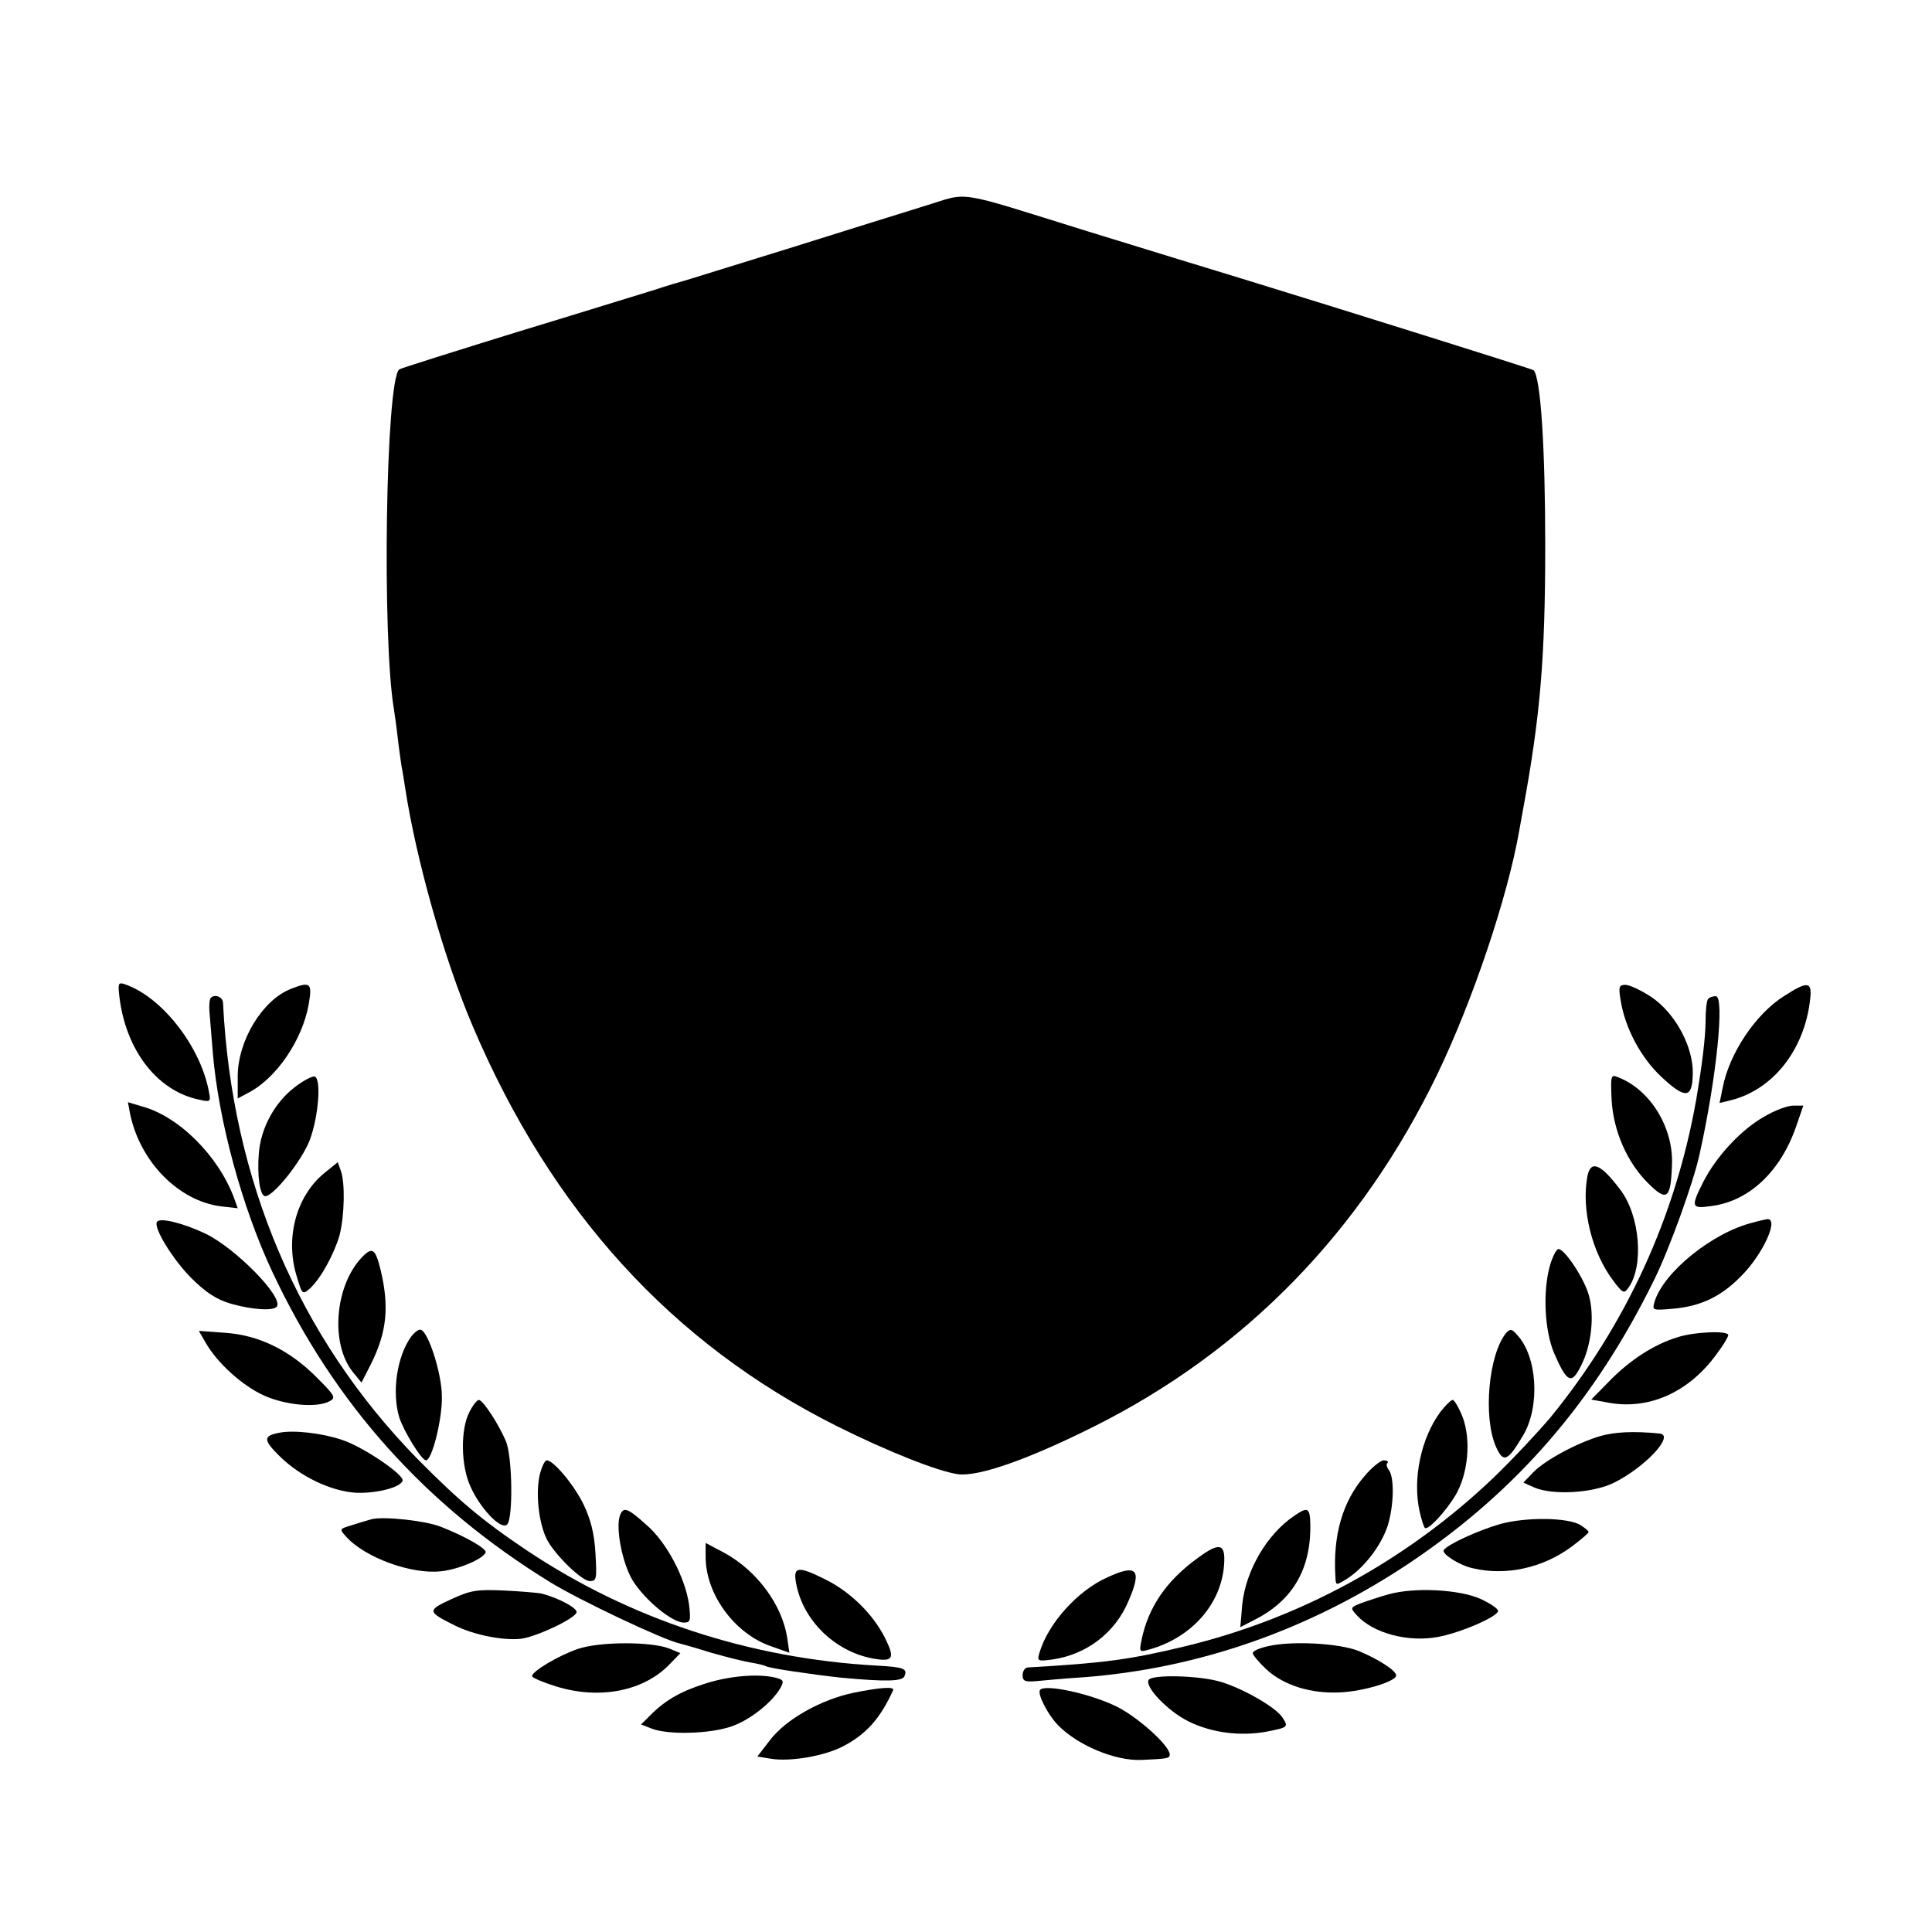 <?xml version="1.0" standalone="no"?>
<!DOCTYPE svg PUBLIC "-//W3C//DTD SVG 20010904//EN"
 "http://www.w3.org/TR/2001/REC-SVG-20010904/DTD/svg10.dtd">
<svg version="1.0" xmlns="http://www.w3.org/2000/svg"
 width="512pt" height="512pt" viewBox="0 0 512 512"
 preserveAspectRatio="xMidYMid meet">
<g transform="translate(0,512) scale(0.1,-0.1)"
fill="#000000" stroke="none">
<path d="M2450 4574 c-58 -18 -222 -69 -365 -114 -143 -44 -267 -83 -275 -85
-8 -2 -42 -12 -75 -23 -33 -10 -197 -61 -365 -112 -168 -52 -308 -96 -312 -99
-36 -30 -46 -713 -14 -901 2 -14 7 -47 10 -75 3 -27 8 -61 10 -75 3 -14 7 -41
10 -60 29 -188 103 -452 179 -630 208 -489 527 -840 964 -1059 136 -68 270
-121 323 -128 55 -6 184 39 360 127 401 201 708 517 909 933 93 193 186 468
217 645 2 12 6 34 9 50 47 253 60 407 60 707 0 258 -12 446 -31 464 -3 3 -507
161 -771 242 -145 44 -199 61 -414 127 -357 111 -307 103 -429 66z"/>
<path d="M315 2492 c13 -147 97 -262 212 -286 30 -7 32 -6 27 19 -21 118 -120
247 -216 284 -23 9 -25 7 -23 -17z"/>
<path d="M770 2499 c-75 -30 -140 -137 -140 -232 l0 -58 28 15 c74 38 143 139
160 234 10 57 5 62 -48 41z"/>
<path d="M4295 2468 c12 -73 53 -150 107 -201 64 -60 83 -59 84 7 2 71 -46
161 -110 204 -26 17 -57 32 -68 32 -18 0 -19 -5 -13 -42z"/>
<path d="M4729 2481 c-77 -48 -147 -154 -164 -245 l-8 -39 29 7 c113 28 196
134 211 267 6 48 -6 50 -68 10z"/>
<path d="M557 2473 c-2 -5 -3 -19 -2 -33 1 -14 5 -63 9 -110 15 -179 77 -408
157 -579 165 -352 407 -621 737 -824 76 -47 300 -153 342 -162 8 -2 47 -13 85
-25 39 -11 86 -23 105 -26 19 -3 38 -8 41 -10 8 -5 124 -22 198 -30 118 -11
163 -10 168 4 8 20 -1 24 -74 28 -338 19 -653 123 -925 304 -121 81 -183 134
-292 244 -315 322 -492 738 -515 1209 -1 17 -26 24 -34 10z"/>
<path d="M4527 2473 c-4 -3 -7 -29 -7 -57 0 -45 -10 -123 -25 -211 -55 -310
-185 -594 -385 -840 -32 -38 -100 -111 -153 -162 -229 -218 -510 -372 -817
-446 -146 -35 -210 -44 -417 -56 -7 -1 -13 -10 -13 -20 0 -16 6 -19 38 -16 20
2 75 7 122 10 307 23 604 127 870 306 283 191 487 428 644 748 40 81 104 258
120 332 45 202 67 419 43 419 -8 0 -17 -3 -20 -7z"/>
<path d="M780 2238 c-52 -40 -89 -108 -94 -174 -5 -61 3 -114 17 -114 22 0 97
94 118 149 23 61 31 162 13 168 -6 2 -31 -11 -54 -29z"/>
<path d="M4271 2204 c5 -82 41 -164 96 -219 51 -51 61 -43 64 51 3 98 -59 198
-145 230 -17 7 -18 2 -15 -62z"/>
<path d="M345 2167 c27 -127 129 -230 241 -244 l44 -5 -10 28 c-42 112 -147
216 -244 242 l-37 11 6 -32z"/>
<path d="M4674 2160 c-60 -34 -126 -105 -160 -172 -34 -67 -32 -72 22 -64 100
13 183 92 224 211 l19 55 -27 0 c-15 0 -50 -13 -78 -30z"/>
<path d="M858 2010 c-72 -60 -102 -168 -73 -268 16 -54 16 -54 37 -36 29 27
64 92 78 141 13 52 15 139 3 171 l-8 22 -37 -30z"/>
<path d="M4207 2004 c-17 -89 12 -204 69 -279 25 -33 28 -34 40 -17 41 58 30
191 -22 259 -51 68 -78 80 -87 37z"/>
<path d="M416 1882 c-10 -16 43 -101 91 -149 38 -38 67 -57 105 -68 56 -16
114 -20 122 -7 16 26 -109 153 -188 192 -61 29 -122 44 -130 32z"/>
<path d="M4645 1880 c-106 -26 -236 -131 -260 -209 -7 -24 -7 -24 52 -19 71 7
124 32 176 85 59 58 104 157 69 152 -4 -1 -20 -4 -37 -9z"/>
<path d="M959 1788 c-72 -76 -84 -229 -24 -304 l23 -28 25 49 c42 84 49 151
26 248 -14 58 -22 64 -50 35z"/>
<path d="M4108 1768 c-20 -69 -15 -175 11 -235 34 -78 46 -83 71 -32 27 52 36
131 21 185 -11 43 -64 124 -81 124 -5 0 -15 -19 -22 -42z"/>
<path d="M1089 1577 c-37 -52 -51 -146 -31 -213 12 -37 59 -114 71 -114 16 0
44 112 42 172 -1 60 -36 169 -56 174 -5 2 -17 -7 -26 -19z"/>
<path d="M3991 1587 c-46 -57 -61 -221 -27 -300 20 -45 31 -41 73 30 45 77 37
209 -17 266 -14 16 -18 16 -29 4z"/>
<path d="M546 1560 c31 -53 96 -112 153 -138 57 -26 142 -34 175 -15 17 9 13
15 -36 64 -71 71 -152 111 -242 117 l-69 5 19 -33z"/>
<path d="M4445 1576 c-62 -19 -125 -60 -179 -115 l-49 -50 39 -7 c111 -23 220
25 295 130 16 21 29 43 29 48 0 12 -89 9 -135 -6z"/>
<path d="M1244 1378 c-24 -46 -23 -142 3 -198 26 -58 81 -116 97 -100 16 16
14 178 -3 220 -19 45 -61 110 -72 110 -5 0 -16 -14 -25 -32z"/>
<path d="M3817 1378 c-51 -69 -74 -177 -55 -263 5 -22 11 -41 14 -44 8 -8 55
43 81 86 34 58 42 147 19 208 -10 25 -22 45 -26 45 -5 0 -20 -15 -33 -32z"/>
<path d="M740 1323 c-43 -8 -43 -19 2 -63 54 -53 135 -92 202 -96 54 -2 117
14 123 32 5 15 -103 89 -160 108 -53 18 -129 27 -167 19z"/>
<path d="M4240 1314 c-63 -19 -146 -64 -177 -96 l-26 -27 29 -13 c49 -21 154
-15 210 12 83 41 164 127 122 131 -70 7 -120 4 -158 -7z"/>
<path d="M1432 1218 c-14 -49 -5 -135 18 -179 22 -41 92 -109 113 -109 18 0
19 5 15 74 -3 53 -13 90 -31 128 -25 52 -80 118 -98 118 -5 0 -12 -15 -17 -32z"/>
<path d="M3616 1208 c-58 -67 -84 -157 -77 -267 1 -23 1 -23 29 -6 46 29 91
87 109 140 17 53 19 131 3 150 -5 7 -7 15 -3 18 3 4 -1 7 -10 7 -8 0 -32 -19
-51 -42z"/>
<path d="M1643 1104 c-12 -33 6 -127 34 -173 32 -51 104 -111 135 -111 18 0
19 5 14 48 -10 70 -59 165 -113 211 -50 45 -61 49 -70 25z"/>
<path d="M3430 1103 c-73 -49 -129 -146 -138 -236 l-5 -59 39 20 c104 53 152
141 146 265 -2 31 -9 33 -42 10z"/>
<path d="M985 1094 c-11 -3 -35 -10 -53 -16 -33 -10 -33 -10 -15 -30 50 -56
174 -101 252 -92 47 5 112 33 118 50 3 10 -55 43 -119 68 -40 16 -151 28 -183
20z"/>
<path d="M3975 1081 c-61 -18 -139 -54 -149 -69 -6 -10 43 -41 77 -48 88 -21
187 1 263 58 24 18 44 35 44 38 0 3 -10 11 -21 18 -33 21 -145 22 -214 3z"/>
<path d="M1870 994 c0 -99 77 -204 174 -237 l48 -17 -6 41 c-14 87 -80 176
-165 223 l-51 27 0 -37z"/>
<path d="M3174 991 c-83 -60 -131 -130 -149 -218 -6 -31 -6 -32 22 -24 112 32
190 121 197 225 4 56 -12 60 -70 17z"/>
<path d="M2110 923 c18 -97 102 -179 202 -198 55 -10 61 -1 33 55 -32 63 -91
121 -157 154 -74 37 -87 35 -78 -11z"/>
<path d="M2935 940 c-79 -35 -157 -122 -180 -199 -7 -23 -6 -24 33 -19 91 13
167 70 203 156 36 83 22 98 -56 62z"/>
<path d="M1196 882 c-65 -30 -64 -33 10 -70 48 -24 125 -40 174 -35 41 5 143
53 148 70 3 11 -47 38 -93 50 -11 2 -56 6 -100 8 -70 3 -87 1 -139 -23z"/>
<path d="M3680 895 c-25 -7 -58 -18 -74 -24 -28 -11 -28 -12 -10 -32 43 -47
135 -72 215 -57 60 11 159 54 159 69 0 6 -21 20 -47 32 -57 25 -174 31 -243
12z"/>
<path d="M1531 750 c-50 -17 -121 -59 -121 -72 0 -4 28 -16 63 -27 116 -36
233 -13 302 59 l28 29 -29 12 c-47 19 -185 19 -243 -1z"/>
<path d="M3363 758 c-24 -5 -43 -13 -43 -19 0 -5 16 -24 35 -42 46 -43 118
-66 197 -62 62 3 148 29 148 45 0 13 -49 44 -100 65 -51 20 -173 27 -237 13z"/>
<path d="M1865 657 c-63 -20 -105 -45 -143 -84 l-23 -23 28 -11 c44 -17 152
-14 209 5 50 16 113 66 134 106 8 16 6 19 -19 25 -47 10 -123 3 -186 -18z"/>
<path d="M3044 668 c-11 -18 51 -83 106 -110 61 -30 136 -40 207 -27 56 11 58
12 42 37 -17 27 -104 77 -164 95 -57 17 -182 20 -191 5z"/>
<path d="M2262 634 c-86 -18 -179 -70 -221 -125 l-34 -44 37 -6 c50 -8 139 7
188 32 63 32 101 75 135 150 4 10 -36 7 -105 -7z"/>
<path d="M2756 641 c-7 -11 21 -65 47 -92 52 -54 152 -96 222 -93 68 3 75 4
75 14 0 24 -87 102 -144 129 -71 34 -190 59 -200 42z"/>
</g>
</svg>
